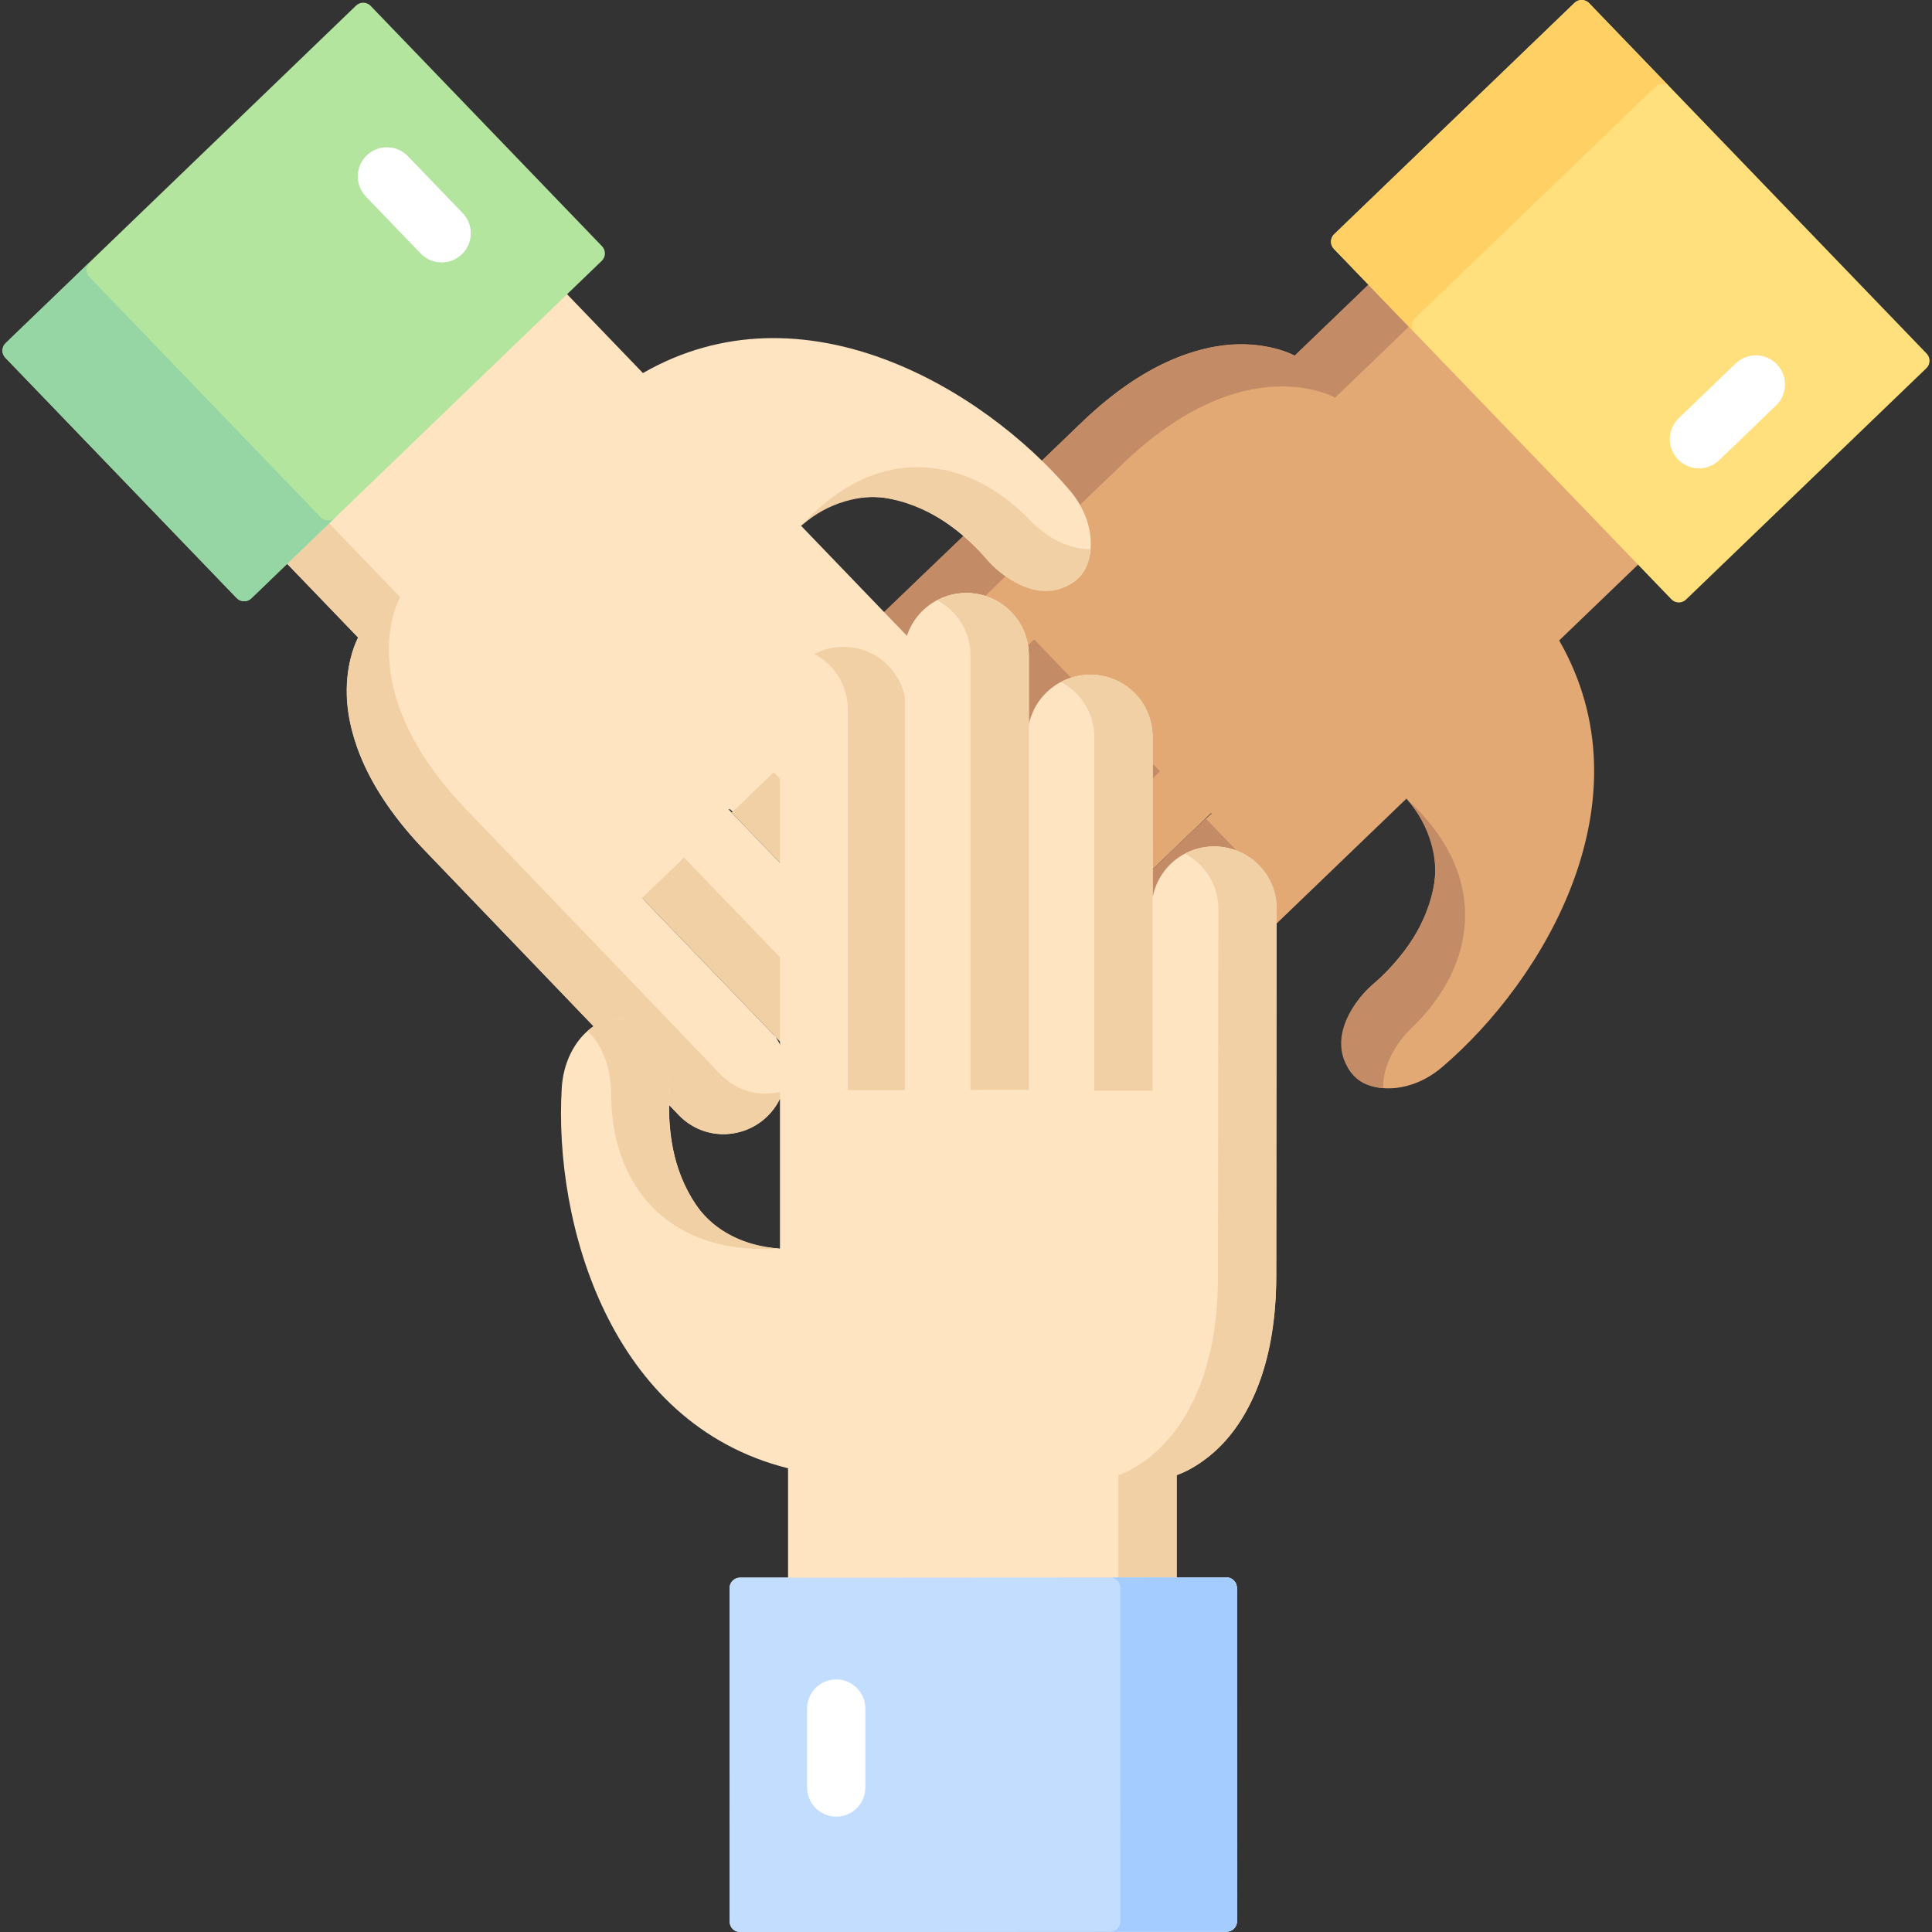 <?xml version="1.0" encoding="iso-8859-1"?>
<!-- Generator: Adobe Illustrator 21.0.0, SVG Export Plug-In . SVG Version: 6.00 Build 0)  -->
<svg xmlns="http://www.w3.org/2000/svg" xmlns:xlink="http://www.w3.org/1999/xlink" version="1.1" id="Capa_1" x="0px" y="0px" viewBox="0 0 497.256 497.256" style="enable-background:new 0 0 497.256 497.256;" xml:space="preserve" width="512" height="512">
<rect x="0" y="0" width="497.256" height="497.256" fill="#333333" stroke="none"/>
<g>
	<g>
		<path style="fill:#FFFFFF;stroke:#000000;stroke-width:15;stroke-linecap:round;stroke-linejoin:round;stroke-miterlimit:10;" d="    M335.341,156.33"/>
		<g>
			<polygon style="fill:#E2A975;" points="264.961,166.154 266.224,164.602 244.875,185.138 245.048,185.311    "/>
			<path style="fill:#E2A975;" d="M266.224,164.602l-1.263,1.552l-19.913,19.157l22.362,22.362l21.656-20.832l-0.097,0.529     l-21.336,20.525l22.312,22.312l21.732-20.905l0.218,0.226l-21.727,20.901l22.535,22.535l49.295-47.421     c15.712,17.607,3.43,37.514-8.86,48.004c-6.017,5.265-9.574,13.834-6.375,20.824c3.128,6.971,15.122,8.227,24.419,0.276     c26.297-22.454,53.748-68.673,30.118-109.804l21.983-21.147l-69.336-72.078l-20.709,19.922c0,0-23.165-13.277-54.694,17.053     c-20.263,19.492-42.808,41.117-56.229,53.982l22.563,22.563L266.224,164.602z"/>
			
				<rect x="285.844" y="219.71" transform="matrix(0.721 -0.693 0.693 0.721 -68.376 270.013)" style="fill:#E2A975;" width="30.152" height="0.314"/>
			<polygon style="fill:#E2A975;" points="288.968,187.371 289.065,186.841 267.41,207.673 267.632,207.896    "/>
		</g>
		<g>
			<path style="fill:#FFE4C2;" d="M210.348,174.041"/>
			<line style="fill:#C38C66;" x1="266.224" y1="164.602" x2="266.223" y2="164.601"/>
			<path style="fill:#C38C66;" d="M363.518,264.375c16.18-15.564,20.47-38.766-1.539-58.814c6.299,7.059,8.092,15.843,7.195,21.531     c-1.67,10.584-8.315,20.042-14.839,25.402c-7.893,6.485-12.931,17.029-5.56,24.691c1.694,1.761,4.335,2.656,7.22,2.894     C355.84,274.422,359.111,268.614,363.518,264.375z"/>
		</g>
		<g>
			<path style="fill:#C38C66;" d="M288.94,119.404c31.529-30.329,54.694-17.053,54.694-17.053l20.71-19.922l-10.399-10.81     l-20.709,19.922c-19.504-8.863-40.865,3.749-54.694,17.053c-1.135,1.091-36.985,35.497-56.237,53.973l10.616,10.616     C246.775,159.901,269.945,137.677,288.94,119.404z"/>
			<polygon style="fill:#C38C66;" points="276.608,175.426 266.209,164.616 244.875,185.138 255.483,195.747    "/>
			<polygon style="fill:#C38C66;" points="298.559,198.517 288.162,187.708 267.409,207.672 278.016,218.279    "/>
			<polygon style="fill:#C38C66;" points="320.495,221.235 310.308,210.645 289.958,230.221 300.35,240.613    "/>
		</g>
		<path style="fill:#FFE07D;" d="M343.379,60.292c-1.05,1.013-1.08,2.703-0.067,3.757l86.872,90.199    c1.013,1.054,2.701,1.088,3.752,0.074l61.88-59.562c1.051-1.012,1.081-2.694,0.067-3.747l-86.881-90.2    c-1.013-1.054-2.701-1.087-3.752-0.074L343.379,60.292z"/>
		<path style="fill:#FFD064;" d="M343.379,60.292c-1.05,1.013-1.08,2.703-0.067,3.757l20.689,21.481    c-0.889-1.059-0.831-2.647,0.176-3.618l61.871-59.553c1.051-1.014,2.738-0.98,3.752,0.074l-20.798-21.62    c-1.013-1.054-2.701-1.087-3.752-0.074L343.379,60.292z"/>
		<g>
			<path style="fill:#FFFFFF;" d="M457.323,93.756c2.872,2.985,2.78,7.733-0.206,10.605l-14.643,14.086     c-2.985,2.872-7.733,2.78-10.605-0.206c-2.872-2.985-2.78-7.733,0.206-10.605l14.643-14.086     C449.704,90.678,454.451,90.771,457.323,93.756z"/>
		</g>
	</g>
	<g>
		<path style="fill:#FFFFFF;stroke:#000000;stroke-width:15;stroke-linecap:round;stroke-linejoin:round;stroke-miterlimit:10;" d="    M156.962,161.979"/>
		<g>
			<path style="fill:#FFE4C2;" d="M197.409,287.388c5.739-5.517,6.479-14.248,2.152-20.606l-34.327-35.686l1.552,1.263     l31.071,32.297c0.643,0.668,1.2,1.384,1.704,2.125l12.107,12.586l8.864-36.746l-33.059-34.367l0.529,0.097l32.618,33.906     l8.776-36.383l-19.462-20.232l0.226-0.218l19.323,20.086l8.864-36.746l-32.172-33.443c17.607-15.712,37.513-3.43,48.004,8.86     c5.265,6.017,13.834,9.574,20.824,6.375c6.972-3.128,8.227-15.122,0.276-24.419c-22.453-26.297-68.673-53.748-109.804-30.118     L144.329,74.04l-72.078,69.336l19.922,20.71c0,0-13.277,23.165,17.053,54.694c30.166,31.358,65.447,68.193,65.447,68.193     C180.837,293.367,191.009,293.549,197.409,287.388z"/>
		</g>
		<g>
			<path style="fill:#F2D0A5;" d="M197.409,287.388c1.956-1.88,3.325-4.137,4.12-6.543c-5.544,1.604-11.761,0.174-16.046-4.271     c0,0-37.386-39.023-65.447-68.193c-30.329-31.529-17.053-54.694-17.053-54.694l-19.922-20.71l-10.81,10.399l19.922,20.709     c-8.863,19.504,3.749,40.865,17.053,54.694c1.494,1.553,65.447,68.193,65.447,68.193     C181.285,293.846,191.409,293.164,197.409,287.388z"/>
			<path style="fill:#FFE4C2;" d="M174.672,286.972"/>
			<line style="fill:#F2D0A5;" x1="165.234" y1="231.097" x2="165.233" y2="231.097"/>
			<path style="fill:#F2D0A5;" d="M265.007,133.803c-15.564-16.18-38.766-20.47-58.814,1.539c7.059-6.299,15.843-8.092,21.531-7.195     c10.584,1.669,20.042,8.315,25.402,14.839c6.485,7.893,17.029,12.931,24.691,5.56c1.761-1.694,2.656-4.335,2.894-7.22     C275.053,141.481,269.246,138.209,265.007,133.803z"/>
		</g>
		<path style="fill:#B3E59F;" d="M60.923,153.941c1.013,1.05,2.703,1.08,3.757,0.067l90.199-86.872    c1.054-1.013,1.088-2.701,0.074-3.752L95.391,1.505c-1.012-1.051-2.694-1.081-3.747-0.067l-90.2,86.881    c-1.054,1.013-1.087,2.701-0.074,3.752L60.923,153.941z"/>
		<path style="fill:#95D6A4;" d="M60.923,153.942c1.013,1.05,2.703,1.08,3.757,0.067l21.481-20.689    c-1.059,0.889-2.647,0.831-3.618-0.176L22.991,71.273c-1.014-1.051-0.98-2.738,0.074-3.752L1.445,88.319    c-1.054,1.013-1.087,2.701-0.074,3.752L60.923,153.942z"/>
		<g>
			<path style="fill:#FFFFFF;" d="M94.388,39.998c2.985-2.872,7.733-2.78,10.605,0.206l14.086,14.643     c2.872,2.985,2.78,7.733-0.206,10.605c-2.985,2.872-7.733,2.78-10.605-0.206L94.182,50.602     C91.31,47.617,91.403,42.869,94.388,39.998z"/>
		</g>
		<g>
			<polygon style="fill:#F2D0A5;" points="176.058,220.713 165.248,231.111 211.668,279.368 215.841,262.07    "/>
			<polygon style="fill:#F2D0A5;" points="199.148,198.761 188.34,209.158 220.532,242.623 224.704,225.327    "/>
			<polygon style="fill:#F2D0A5;" points="221.867,176.826 211.277,187.013 229.402,205.853 233.489,188.908    "/>
		</g>
	</g>
	<g>
		<path style="fill:#FFFFFF;stroke:#000000;stroke-width:15;stroke-linecap:round;stroke-linejoin:round;stroke-miterlimit:10;" d="    M254.696,336.274"/>
		<g>
			<path style="fill:#F2D0A5;" d="M286.652,189.744l0,90.984h10l0-90.984c-0.009-8.882-7.214-16.065-16.098-16.062     c-1.747,0-3.424,0.286-4.998,0.799C281.991,176.58,286.645,182.61,286.652,189.744z"/>
			<path style="fill:#F2D0A5;" d="M254.793,168.693l0,111.827h10l0-111.827c-0.009-8.882-7.214-16.065-16.098-16.062     c-1.747,0-3.424,0.286-4.998,0.799C250.131,155.528,254.786,161.558,254.793,168.693z"/>
			<path style="fill:#F2D0A5;" d="M222.918,182.694l0,98.035h10l0-98.035c-0.009-8.882-7.214-16.065-16.098-16.062     c-1.747,0-3.424,0.286-4.998,0.799C218.256,169.529,222.911,175.559,222.918,182.694z"/>
			<path style="fill:#F2D0A5;" d="M162.296,281.701c-0.96,16.13,8.747,41.627,38.453,39.665l0,0     c-25.956-2.038-29.259-26.117-28.453-39.665c0.377-7.986-3.332-16.49-10.588-19.031c-2.563-0.919-5.383-0.517-7.985,0.926     C159.64,266.884,162.636,274.495,162.296,281.701z"/>
		</g>
		<path style="fill:#C3DDFF;" d="M318.336,408.647c-0.002-1.459-1.199-2.652-2.661-2.653l-125.23,0.075    c-1.462,0-2.656,1.192-2.654,2.652l0.026,85.888c0.001,1.46,1.192,2.647,2.654,2.646l125.237-0.081    c1.462,0,2.656-1.193,2.654-2.653L318.336,408.647z"/>
		<g>
			<path style="fill:#FFFFFF;" d="M215.225,467.564c-4.142,0-7.5-3.357-7.5-7.5v-20.318c0-4.143,3.358-7.5,7.5-7.5     s7.5,3.357,7.5,7.5v20.318C222.725,464.207,219.368,467.564,215.225,467.564z"/>
		</g>
	</g>
	<g>
		<path style="fill:#FFFFFF;stroke:#000000;stroke-width:15;stroke-linecap:round;stroke-linejoin:round;stroke-miterlimit:10;" d="    M254.696,336.274"/>
		<path style="fill:#C3DDFF;" d="M318.336,408.647c-0.002-1.459-1.199-2.652-2.661-2.653l-125.23,0.075    c-1.462,0-2.656,1.192-2.654,2.652l0.026,85.888c0.001,1.46,1.192,2.647,2.654,2.646l125.237-0.081    c1.462,0,2.656-1.193,2.654-2.653L318.336,408.647z"/>
		<g>
			<path style="fill:#FFFFFF;" d="M215.225,467.564c-4.142,0-7.5-3.357-7.5-7.5v-20.318c0-4.143,3.358-7.5,7.5-7.5     s7.5,3.357,7.5,7.5v20.318C222.725,464.207,219.368,467.564,215.225,467.564z"/>
		</g>
	</g>
	<g>
		<path style="fill:#FFFFFF;stroke:#000000;stroke-width:15;stroke-linecap:round;stroke-linejoin:round;stroke-miterlimit:10;" d="    M254.696,336.274"/>
		<path style="fill:#FFE4C2;" d="M264.789,281.772l0.001-113.079c-0.009-8.882-7.214-16.065-16.098-16.062l0,0    c-8.889-0.002-16.085,7.195-16.082,16.071l0.002,113.793h0.314l0.001-99.828c-0.009-8.882-7.214-16.065-16.098-16.062l0,0    c-8.889-0.002-16.085,7.195-16.082,16.071l0.001,138.689c-23.582-0.883-29.413-23.535-28.453-39.665    c0.377-7.986-3.332-16.49-10.588-19.031c0,0,0,0,0,0c-7.193-2.579-16.413,5.195-17.128,17.407    c-2.049,34.518,12.23,86.344,58.254,97.829v30.503h100.014v-28.736c0,0,25.628-7.49,25.628-51.239    c0-43.512,0.11-94.518,0.11-94.518c-0.009-8.882-7.214-16.065-16.098-16.062l0,0c-8.889-0.002-16.085,7.195-16.082,16.071    l0.001,44.817l0.243,1.986l0.001-90.984c-0.009-8.882-7.214-16.065-16.098-16.062l0,0c-8.889-0.002-16.085,7.195-16.082,16.071    l0.001,91.581"/>
		<g>
			<path style="fill:#F2D0A5;" d="M312.488,217.854c-2.713-0.001-5.264,0.676-7.505,1.86c5.107,2.688,8.596,8.028,8.603,14.202     c0,0-0.11,54.041-0.11,94.518c0,43.748-25.628,51.239-25.628,51.239v28.736h15v-28.736c19.909-7.911,25.628-32.05,25.628-51.239     c0-2.156,0.11-94.518,0.11-94.518C328.586,224.378,320.817,217.851,312.488,217.854z"/>
			<path style="fill:#FFE4C2;" d="M328.586,233.916"/>
			<path style="fill:#F2D0A5;" d="M281.652,189.724l0,90.984h14.999l0.001-90.984c0-12.596-13.097-19.751-23.603-14.202     C278.157,178.209,281.646,183.55,281.652,189.724z"/>
			<line style="fill:#F2D0A5;" x1="296.651" y1="280.728" x2="296.652" y2="280.728"/>
			<path style="fill:#F2D0A5;" d="M249.793,168.693l0,111.827h14.997V168.693c-0.009-8.882-7.214-16.065-16.097-16.062     c0,0-0.001,0-0.001,0c-2.712-0.001-5.262,0.676-7.503,1.859C246.297,157.177,249.787,162.518,249.793,168.693z"/>
			<path style="fill:#F2D0A5;" d="M218.213,182.544l0,98.034h14.694l-0.001-101.13c-1.451-7.396-7.966-12.969-15.79-12.966     c-0.184,0-0.433,0.004-0.715,0.01c-2.453,0.109-4.765,0.751-6.811,1.838C214.708,171.013,218.207,176.361,218.213,182.544z"/>
			<path style="fill:#F2D0A5;" d="M157.296,281.676c0,22.451,13.747,41.627,43.453,39.665c-9.455-0.354-17.028-5.151-20.505-9.741     c-6.47-8.54-8.679-19.887-8.019-28.305c0.798-10.184-3.307-21.125-13.94-21.125c-2.444,0-4.92,1.283-7.091,3.198     C155.378,269.178,157.296,275.562,157.296,281.676z"/>
		</g>
		<path style="fill:#C3DDFF;" d="M318.336,408.647c-0.002-1.459-1.199-2.652-2.661-2.653l-125.23,0.075    c-1.462,0-2.656,1.192-2.654,2.652l0.026,85.888c0.001,1.46,1.192,2.647,2.654,2.646l125.237-0.081    c1.462,0,2.656-1.193,2.654-2.653L318.336,408.647z"/>
		<path style="fill:#A4CCFF;" d="M318.336,408.647c-0.002-1.459-1.199-2.652-2.661-2.653l-29.824,0.018    c1.38,0.093,2.484,1.236,2.485,2.635l0.025,85.875c0.002,1.46-1.192,2.653-2.654,2.653h30c1.462,0,2.656-1.193,2.654-2.653    L318.336,408.647z"/>
		<g>
			<path style="fill:#FFFFFF;" d="M215.225,467.564c-4.142,0-7.5-3.357-7.5-7.5v-20.318c0-4.143,3.358-7.5,7.5-7.5     s7.5,3.357,7.5,7.5v20.318C222.725,464.207,219.368,467.564,215.225,467.564z"/>
		</g>
	</g>
</g>















</svg>
